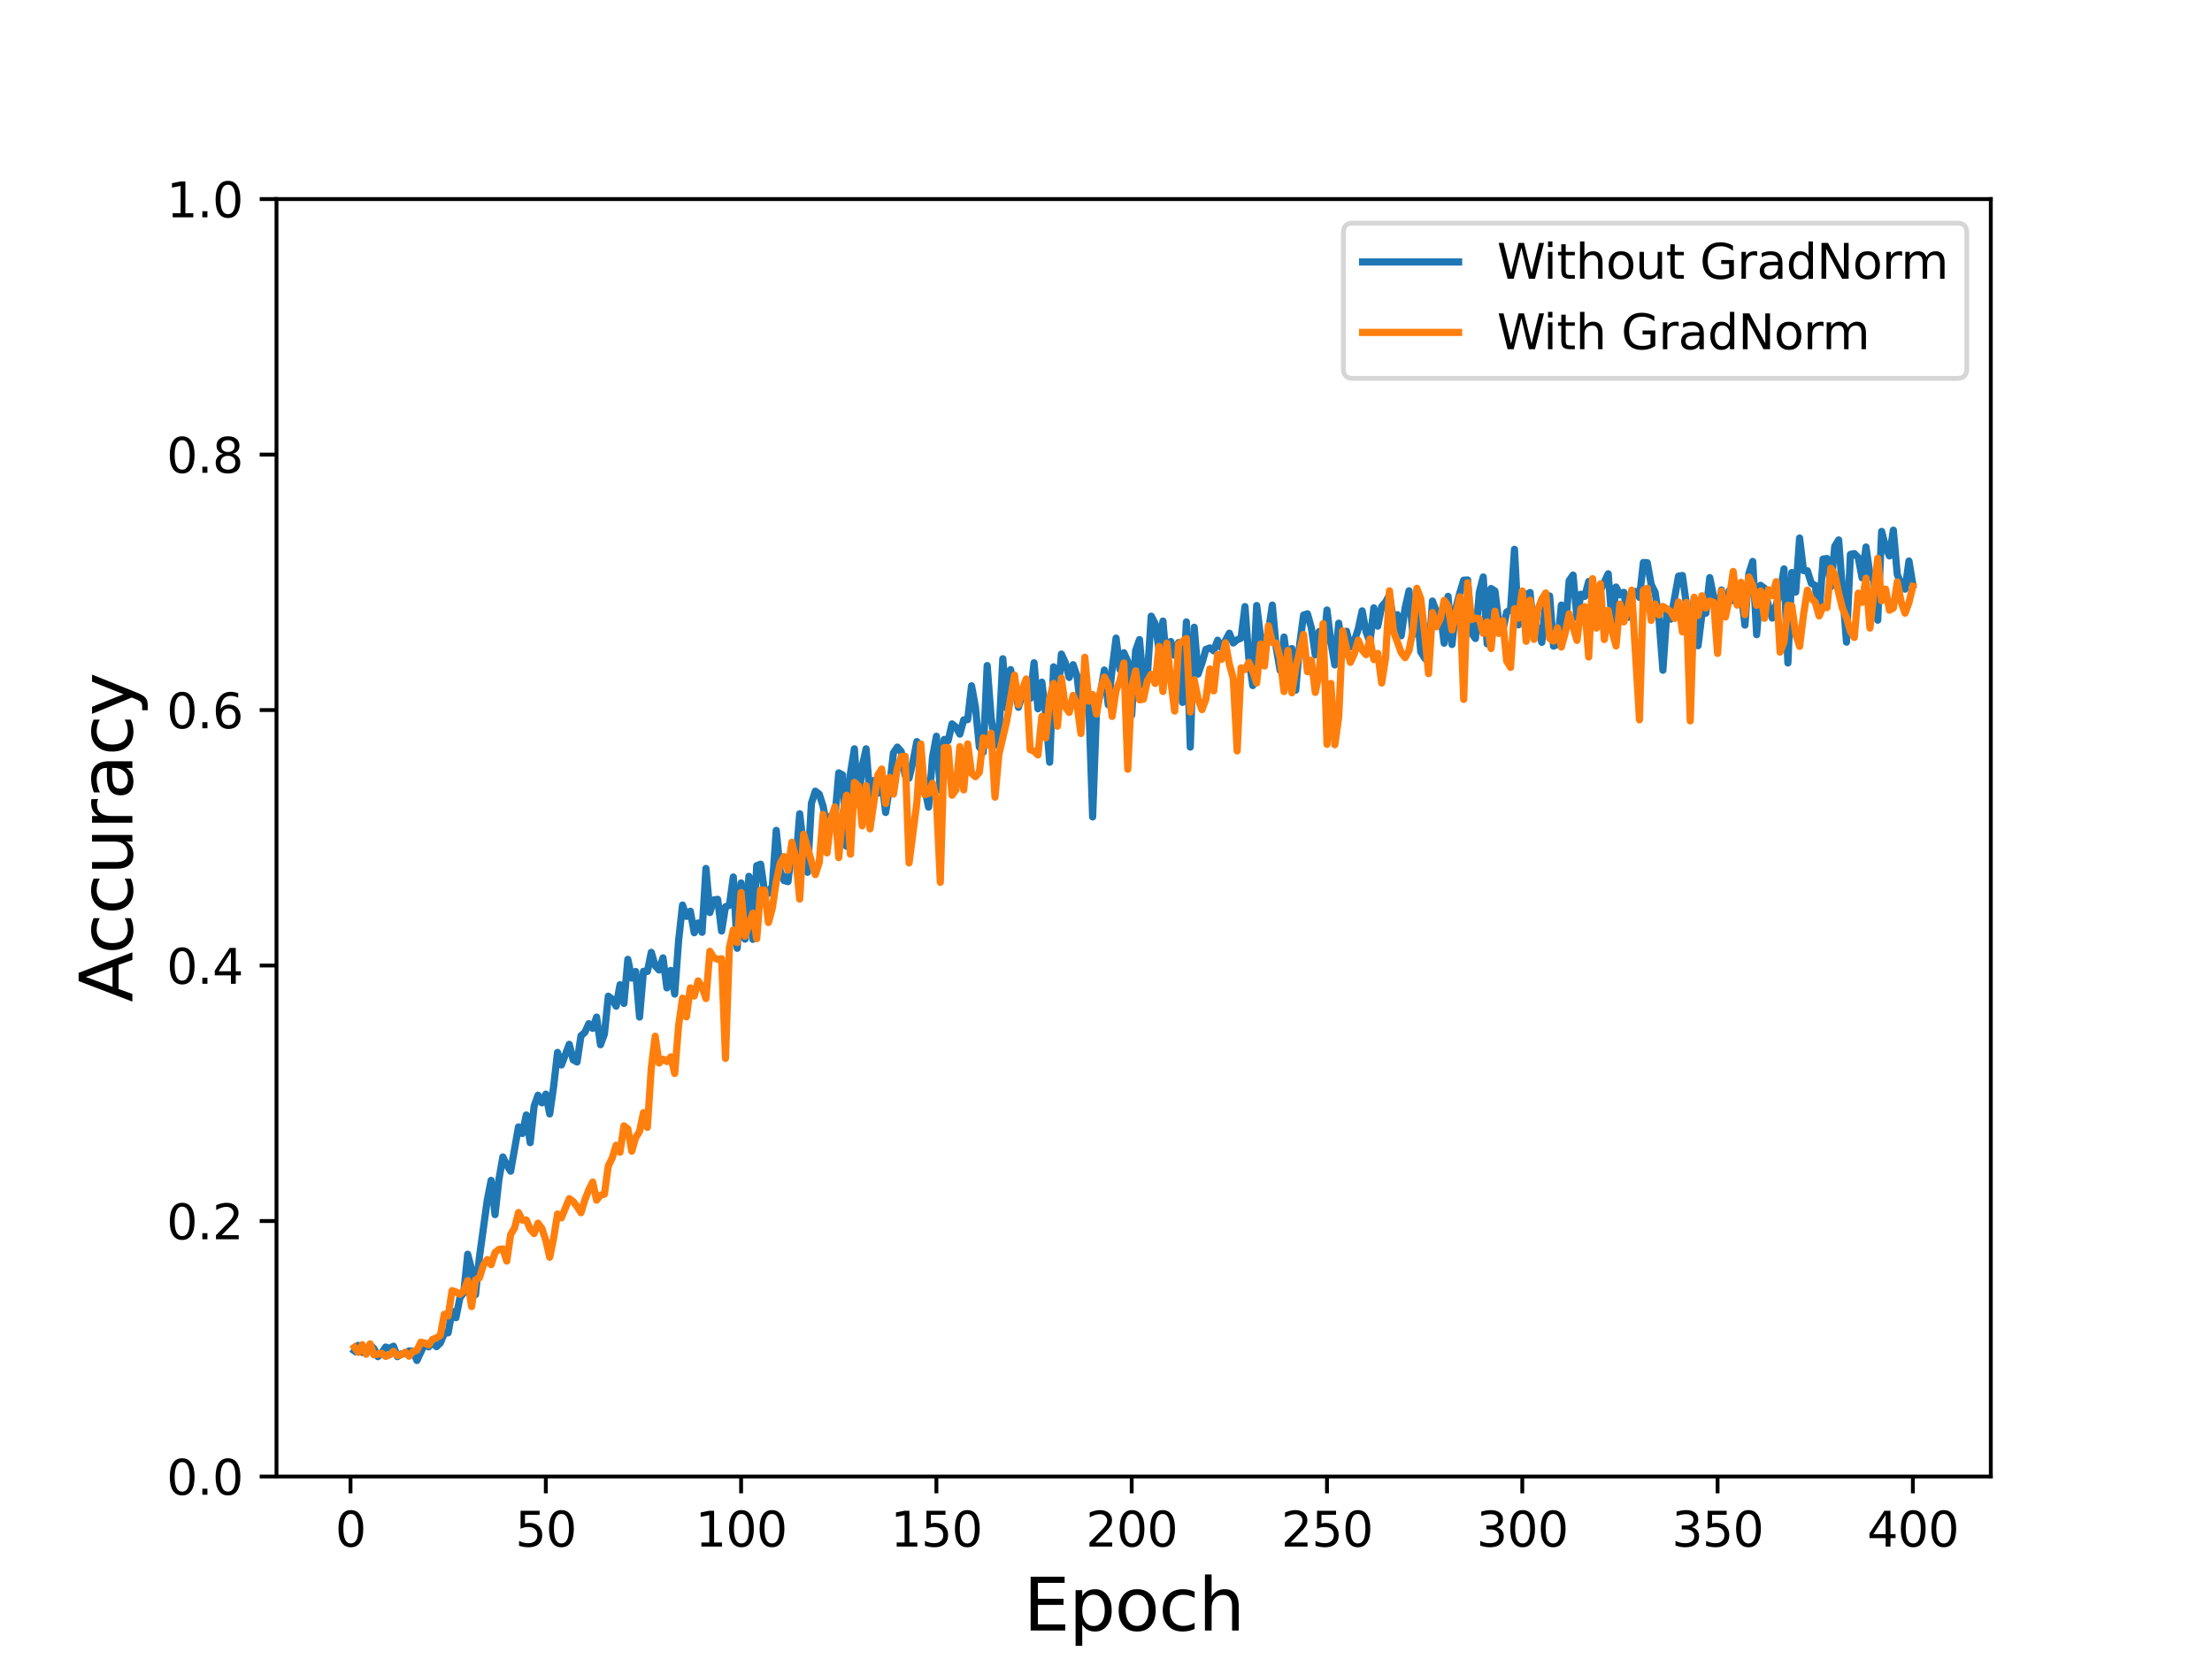 <?xml version="1.0" encoding="utf-8" standalone="no"?>
<!DOCTYPE svg PUBLIC "-//W3C//DTD SVG 1.1//EN"
  "http://www.w3.org/Graphics/SVG/1.1/DTD/svg11.dtd">
<svg height="345.6pt" version="1.1" viewBox="0 0 460.8 345.6" width="460.8pt" xmlns="http://www.w3.org/2000/svg" xmlns:xlink="http://www.w3.org/1999/xlink">
 <defs>
  <style type="text/css">*{stroke-linecap:butt;stroke-linejoin:round;}</style>
 </defs>
 <g id="figure_1">
  <g id="patch_1">
   <path d="M 0 345.6 
L 460.8 345.6 
L 460.8 0 
L 0 0 
z
" style="fill:#ffffff;"/>
  </g>
  <g id="axes_1">
   <g id="patch_2">
    <path d="M 57.6 307.584 
L 414.72 307.584 
L 414.72 41.472 
L 57.6 41.472 
z
" style="fill:#ffffff;"/>
   </g>
   <g id="matplotlib.axis_1">
    <g id="xtick_1">
     <g id="line2d_1">
      <defs>
       <path d="M 0 0 
L 0 3.5 
" id="m91c852e767" style="stroke:#000000;stroke-width:0.8;"/>
      </defs>
      <g>
       <use style="stroke:#000000;stroke-width:0.8;" x="73.019" xlink:href="#m91c852e767" y="307.584"/>
      </g>
     </g>
     <g id="text_1">
      <!-- 0 -->
      <g transform="translate(69.838 322.182)scale(0.1 -0.1)">
       <defs>
        <path d="M 2034 4250 
Q 1547 4250 1301 3770 
Q 1056 3291 1056 2328 
Q 1056 1369 1301 889 
Q 1547 409 2034 409 
Q 2525 409 2770 889 
Q 3016 1369 3016 2328 
Q 3016 3291 2770 3770 
Q 2525 4250 2034 4250 
z
M 2034 4750 
Q 2819 4750 3233 4129 
Q 3647 3509 3647 2328 
Q 3647 1150 3233 529 
Q 2819 -91 2034 -91 
Q 1250 -91 836 529 
Q 422 1150 422 2328 
Q 422 3509 836 4129 
Q 1250 4750 2034 4750 
z
" id="DejaVuSans-30" transform="scale(0.016)"/>
       </defs>
       <use xlink:href="#DejaVuSans-30"/>
      </g>
     </g>
    </g>
    <g id="xtick_2">
     <g id="line2d_2">
      <g>
       <use style="stroke:#000000;stroke-width:0.8;" x="113.703" xlink:href="#m91c852e767" y="307.584"/>
      </g>
     </g>
     <g id="text_2">
      <!-- 50 -->
      <g transform="translate(107.34 322.182)scale(0.1 -0.1)">
       <defs>
        <path d="M 691 4666 
L 3169 4666 
L 3169 4134 
L 1269 4134 
L 1269 2991 
Q 1406 3038 1543 3061 
Q 1681 3084 1819 3084 
Q 2600 3084 3056 2656 
Q 3513 2228 3513 1497 
Q 3513 744 3044 326 
Q 2575 -91 1722 -91 
Q 1428 -91 1123 -41 
Q 819 9 494 109 
L 494 744 
Q 775 591 1075 516 
Q 1375 441 1709 441 
Q 2250 441 2565 725 
Q 2881 1009 2881 1497 
Q 2881 1984 2565 2268 
Q 2250 2553 1709 2553 
Q 1456 2553 1204 2497 
Q 953 2441 691 2322 
L 691 4666 
z
" id="DejaVuSans-35" transform="scale(0.016)"/>
       </defs>
       <use xlink:href="#DejaVuSans-35"/>
       <use x="63.623" xlink:href="#DejaVuSans-30"/>
      </g>
     </g>
    </g>
    <g id="xtick_3">
     <g id="line2d_3">
      <g>
       <use style="stroke:#000000;stroke-width:0.8;" x="154.386" xlink:href="#m91c852e767" y="307.584"/>
      </g>
     </g>
     <g id="text_3">
      <!-- 100 -->
      <g transform="translate(144.842 322.182)scale(0.1 -0.1)">
       <defs>
        <path d="M 794 531 
L 1825 531 
L 1825 4091 
L 703 3866 
L 703 4441 
L 1819 4666 
L 2450 4666 
L 2450 531 
L 3481 531 
L 3481 0 
L 794 0 
L 794 531 
z
" id="DejaVuSans-31" transform="scale(0.016)"/>
       </defs>
       <use xlink:href="#DejaVuSans-31"/>
       <use x="63.623" xlink:href="#DejaVuSans-30"/>
       <use x="127.246" xlink:href="#DejaVuSans-30"/>
      </g>
     </g>
    </g>
    <g id="xtick_4">
     <g id="line2d_4">
      <g>
       <use style="stroke:#000000;stroke-width:0.8;" x="195.07" xlink:href="#m91c852e767" y="307.584"/>
      </g>
     </g>
     <g id="text_4">
      <!-- 150 -->
      <g transform="translate(185.526 322.182)scale(0.1 -0.1)">
       <use xlink:href="#DejaVuSans-31"/>
       <use x="63.623" xlink:href="#DejaVuSans-35"/>
       <use x="127.246" xlink:href="#DejaVuSans-30"/>
      </g>
     </g>
    </g>
    <g id="xtick_5">
     <g id="line2d_5">
      <g>
       <use style="stroke:#000000;stroke-width:0.8;" x="235.753" xlink:href="#m91c852e767" y="307.584"/>
      </g>
     </g>
     <g id="text_5">
      <!-- 200 -->
      <g transform="translate(226.209 322.182)scale(0.1 -0.1)">
       <defs>
        <path d="M 1228 531 
L 3431 531 
L 3431 0 
L 469 0 
L 469 531 
Q 828 903 1448 1529 
Q 2069 2156 2228 2338 
Q 2531 2678 2651 2914 
Q 2772 3150 2772 3378 
Q 2772 3750 2511 3984 
Q 2250 4219 1831 4219 
Q 1534 4219 1204 4116 
Q 875 4013 500 3803 
L 500 4441 
Q 881 4594 1212 4672 
Q 1544 4750 1819 4750 
Q 2544 4750 2975 4387 
Q 3406 4025 3406 3419 
Q 3406 3131 3298 2873 
Q 3191 2616 2906 2266 
Q 2828 2175 2409 1742 
Q 1991 1309 1228 531 
z
" id="DejaVuSans-32" transform="scale(0.016)"/>
       </defs>
       <use xlink:href="#DejaVuSans-32"/>
       <use x="63.623" xlink:href="#DejaVuSans-30"/>
       <use x="127.246" xlink:href="#DejaVuSans-30"/>
      </g>
     </g>
    </g>
    <g id="xtick_6">
     <g id="line2d_6">
      <g>
       <use style="stroke:#000000;stroke-width:0.8;" x="276.437" xlink:href="#m91c852e767" y="307.584"/>
      </g>
     </g>
     <g id="text_6">
      <!-- 250 -->
      <g transform="translate(266.893 322.182)scale(0.1 -0.1)">
       <use xlink:href="#DejaVuSans-32"/>
       <use x="63.623" xlink:href="#DejaVuSans-35"/>
       <use x="127.246" xlink:href="#DejaVuSans-30"/>
      </g>
     </g>
    </g>
    <g id="xtick_7">
     <g id="line2d_7">
      <g>
       <use style="stroke:#000000;stroke-width:0.8;" x="317.12" xlink:href="#m91c852e767" y="307.584"/>
      </g>
     </g>
     <g id="text_7">
      <!-- 300 -->
      <g transform="translate(307.576 322.182)scale(0.1 -0.1)">
       <defs>
        <path d="M 2597 2516 
Q 3050 2419 3304 2112 
Q 3559 1806 3559 1356 
Q 3559 666 3084 287 
Q 2609 -91 1734 -91 
Q 1441 -91 1130 -33 
Q 819 25 488 141 
L 488 750 
Q 750 597 1062 519 
Q 1375 441 1716 441 
Q 2309 441 2620 675 
Q 2931 909 2931 1356 
Q 2931 1769 2642 2001 
Q 2353 2234 1838 2234 
L 1294 2234 
L 1294 2753 
L 1863 2753 
Q 2328 2753 2575 2939 
Q 2822 3125 2822 3475 
Q 2822 3834 2567 4026 
Q 2313 4219 1838 4219 
Q 1578 4219 1281 4162 
Q 984 4106 628 3988 
L 628 4550 
Q 988 4650 1302 4700 
Q 1616 4750 1894 4750 
Q 2613 4750 3031 4423 
Q 3450 4097 3450 3541 
Q 3450 3153 3228 2886 
Q 3006 2619 2597 2516 
z
" id="DejaVuSans-33" transform="scale(0.016)"/>
       </defs>
       <use xlink:href="#DejaVuSans-33"/>
       <use x="63.623" xlink:href="#DejaVuSans-30"/>
       <use x="127.246" xlink:href="#DejaVuSans-30"/>
      </g>
     </g>
    </g>
    <g id="xtick_8">
     <g id="line2d_8">
      <g>
       <use style="stroke:#000000;stroke-width:0.8;" x="357.804" xlink:href="#m91c852e767" y="307.584"/>
      </g>
     </g>
     <g id="text_8">
      <!-- 350 -->
      <g transform="translate(348.26 322.182)scale(0.1 -0.1)">
       <use xlink:href="#DejaVuSans-33"/>
       <use x="63.623" xlink:href="#DejaVuSans-35"/>
       <use x="127.246" xlink:href="#DejaVuSans-30"/>
      </g>
     </g>
    </g>
    <g id="xtick_9">
     <g id="line2d_9">
      <g>
       <use style="stroke:#000000;stroke-width:0.8;" x="398.487" xlink:href="#m91c852e767" y="307.584"/>
      </g>
     </g>
     <g id="text_9">
      <!-- 400 -->
      <g transform="translate(388.944 322.182)scale(0.1 -0.1)">
       <defs>
        <path d="M 2419 4116 
L 825 1625 
L 2419 1625 
L 2419 4116 
z
M 2253 4666 
L 3047 4666 
L 3047 1625 
L 3713 1625 
L 3713 1100 
L 3047 1100 
L 3047 0 
L 2419 0 
L 2419 1100 
L 313 1100 
L 313 1709 
L 2253 4666 
z
" id="DejaVuSans-34" transform="scale(0.016)"/>
       </defs>
       <use xlink:href="#DejaVuSans-34"/>
       <use x="63.623" xlink:href="#DejaVuSans-30"/>
       <use x="127.246" xlink:href="#DejaVuSans-30"/>
      </g>
     </g>
    </g>
    <g id="text_10">
     <!-- Epoch -->
     <g transform="translate(213.194 339.66)scale(0.15 -0.15)">
      <defs>
       <path d="M 628 4666 
L 3578 4666 
L 3578 4134 
L 1259 4134 
L 1259 2753 
L 3481 2753 
L 3481 2222 
L 1259 2222 
L 1259 531 
L 3634 531 
L 3634 0 
L 628 0 
L 628 4666 
z
" id="DejaVuSans-45" transform="scale(0.016)"/>
       <path d="M 1159 525 
L 1159 -1331 
L 581 -1331 
L 581 3500 
L 1159 3500 
L 1159 2969 
Q 1341 3281 1617 3432 
Q 1894 3584 2278 3584 
Q 2916 3584 3314 3078 
Q 3713 2572 3713 1747 
Q 3713 922 3314 415 
Q 2916 -91 2278 -91 
Q 1894 -91 1617 61 
Q 1341 213 1159 525 
z
M 3116 1747 
Q 3116 2381 2855 2742 
Q 2594 3103 2138 3103 
Q 1681 3103 1420 2742 
Q 1159 2381 1159 1747 
Q 1159 1113 1420 752 
Q 1681 391 2138 391 
Q 2594 391 2855 752 
Q 3116 1113 3116 1747 
z
" id="DejaVuSans-70" transform="scale(0.016)"/>
       <path d="M 1959 3097 
Q 1497 3097 1228 2736 
Q 959 2375 959 1747 
Q 959 1119 1226 758 
Q 1494 397 1959 397 
Q 2419 397 2687 759 
Q 2956 1122 2956 1747 
Q 2956 2369 2687 2733 
Q 2419 3097 1959 3097 
z
M 1959 3584 
Q 2709 3584 3137 3096 
Q 3566 2609 3566 1747 
Q 3566 888 3137 398 
Q 2709 -91 1959 -91 
Q 1206 -91 779 398 
Q 353 888 353 1747 
Q 353 2609 779 3096 
Q 1206 3584 1959 3584 
z
" id="DejaVuSans-6f" transform="scale(0.016)"/>
       <path d="M 3122 3366 
L 3122 2828 
Q 2878 2963 2633 3030 
Q 2388 3097 2138 3097 
Q 1578 3097 1268 2742 
Q 959 2388 959 1747 
Q 959 1106 1268 751 
Q 1578 397 2138 397 
Q 2388 397 2633 464 
Q 2878 531 3122 666 
L 3122 134 
Q 2881 22 2623 -34 
Q 2366 -91 2075 -91 
Q 1284 -91 818 406 
Q 353 903 353 1747 
Q 353 2603 823 3093 
Q 1294 3584 2113 3584 
Q 2378 3584 2631 3529 
Q 2884 3475 3122 3366 
z
" id="DejaVuSans-63" transform="scale(0.016)"/>
       <path d="M 3513 2113 
L 3513 0 
L 2938 0 
L 2938 2094 
Q 2938 2591 2744 2837 
Q 2550 3084 2163 3084 
Q 1697 3084 1428 2787 
Q 1159 2491 1159 1978 
L 1159 0 
L 581 0 
L 581 4863 
L 1159 4863 
L 1159 2956 
Q 1366 3272 1645 3428 
Q 1925 3584 2291 3584 
Q 2894 3584 3203 3211 
Q 3513 2838 3513 2113 
z
" id="DejaVuSans-68" transform="scale(0.016)"/>
      </defs>
      <use xlink:href="#DejaVuSans-45"/>
      <use x="63.184" xlink:href="#DejaVuSans-70"/>
      <use x="126.66" xlink:href="#DejaVuSans-6f"/>
      <use x="187.842" xlink:href="#DejaVuSans-63"/>
      <use x="242.822" xlink:href="#DejaVuSans-68"/>
     </g>
    </g>
   </g>
   <g id="matplotlib.axis_2">
    <g id="ytick_1">
     <g id="line2d_10">
      <defs>
       <path d="M 0 0 
L -3.5 0 
" id="m0e0f90545d" style="stroke:#000000;stroke-width:0.8;"/>
      </defs>
      <g>
       <use style="stroke:#000000;stroke-width:0.8;" x="57.6" xlink:href="#m0e0f90545d" y="307.584"/>
      </g>
     </g>
     <g id="text_11">
      <!-- 0.0 -->
      <g transform="translate(34.697 311.383)scale(0.1 -0.1)">
       <defs>
        <path d="M 684 794 
L 1344 794 
L 1344 0 
L 684 0 
L 684 794 
z
" id="DejaVuSans-2e" transform="scale(0.016)"/>
       </defs>
       <use xlink:href="#DejaVuSans-30"/>
       <use x="63.623" xlink:href="#DejaVuSans-2e"/>
       <use x="95.41" xlink:href="#DejaVuSans-30"/>
      </g>
     </g>
    </g>
    <g id="ytick_2">
     <g id="line2d_11">
      <g>
       <use style="stroke:#000000;stroke-width:0.8;" x="57.6" xlink:href="#m0e0f90545d" y="254.362"/>
      </g>
     </g>
     <g id="text_12">
      <!-- 0.2 -->
      <g transform="translate(34.697 258.161)scale(0.1 -0.1)">
       <use xlink:href="#DejaVuSans-30"/>
       <use x="63.623" xlink:href="#DejaVuSans-2e"/>
       <use x="95.41" xlink:href="#DejaVuSans-32"/>
      </g>
     </g>
    </g>
    <g id="ytick_3">
     <g id="line2d_12">
      <g>
       <use style="stroke:#000000;stroke-width:0.8;" x="57.6" xlink:href="#m0e0f90545d" y="201.139"/>
      </g>
     </g>
     <g id="text_13">
      <!-- 0.4 -->
      <g transform="translate(34.697 204.938)scale(0.1 -0.1)">
       <use xlink:href="#DejaVuSans-30"/>
       <use x="63.623" xlink:href="#DejaVuSans-2e"/>
       <use x="95.41" xlink:href="#DejaVuSans-34"/>
      </g>
     </g>
    </g>
    <g id="ytick_4">
     <g id="line2d_13">
      <g>
       <use style="stroke:#000000;stroke-width:0.8;" x="57.6" xlink:href="#m0e0f90545d" y="147.917"/>
      </g>
     </g>
     <g id="text_14">
      <!-- 0.6 -->
      <g transform="translate(34.697 151.716)scale(0.1 -0.1)">
       <defs>
        <path d="M 2113 2584 
Q 1688 2584 1439 2293 
Q 1191 2003 1191 1497 
Q 1191 994 1439 701 
Q 1688 409 2113 409 
Q 2538 409 2786 701 
Q 3034 994 3034 1497 
Q 3034 2003 2786 2293 
Q 2538 2584 2113 2584 
z
M 3366 4563 
L 3366 3988 
Q 3128 4100 2886 4159 
Q 2644 4219 2406 4219 
Q 1781 4219 1451 3797 
Q 1122 3375 1075 2522 
Q 1259 2794 1537 2939 
Q 1816 3084 2150 3084 
Q 2853 3084 3261 2657 
Q 3669 2231 3669 1497 
Q 3669 778 3244 343 
Q 2819 -91 2113 -91 
Q 1303 -91 875 529 
Q 447 1150 447 2328 
Q 447 3434 972 4092 
Q 1497 4750 2381 4750 
Q 2619 4750 2861 4703 
Q 3103 4656 3366 4563 
z
" id="DejaVuSans-36" transform="scale(0.016)"/>
       </defs>
       <use xlink:href="#DejaVuSans-30"/>
       <use x="63.623" xlink:href="#DejaVuSans-2e"/>
       <use x="95.41" xlink:href="#DejaVuSans-36"/>
      </g>
     </g>
    </g>
    <g id="ytick_5">
     <g id="line2d_14">
      <g>
       <use style="stroke:#000000;stroke-width:0.8;" x="57.6" xlink:href="#m0e0f90545d" y="94.694"/>
      </g>
     </g>
     <g id="text_15">
      <!-- 0.8 -->
      <g transform="translate(34.697 98.494)scale(0.1 -0.1)">
       <defs>
        <path d="M 2034 2216 
Q 1584 2216 1326 1975 
Q 1069 1734 1069 1313 
Q 1069 891 1326 650 
Q 1584 409 2034 409 
Q 2484 409 2743 651 
Q 3003 894 3003 1313 
Q 3003 1734 2745 1975 
Q 2488 2216 2034 2216 
z
M 1403 2484 
Q 997 2584 770 2862 
Q 544 3141 544 3541 
Q 544 4100 942 4425 
Q 1341 4750 2034 4750 
Q 2731 4750 3128 4425 
Q 3525 4100 3525 3541 
Q 3525 3141 3298 2862 
Q 3072 2584 2669 2484 
Q 3125 2378 3379 2068 
Q 3634 1759 3634 1313 
Q 3634 634 3220 271 
Q 2806 -91 2034 -91 
Q 1263 -91 848 271 
Q 434 634 434 1313 
Q 434 1759 690 2068 
Q 947 2378 1403 2484 
z
M 1172 3481 
Q 1172 3119 1398 2916 
Q 1625 2713 2034 2713 
Q 2441 2713 2670 2916 
Q 2900 3119 2900 3481 
Q 2900 3844 2670 4047 
Q 2441 4250 2034 4250 
Q 1625 4250 1398 4047 
Q 1172 3844 1172 3481 
z
" id="DejaVuSans-38" transform="scale(0.016)"/>
       </defs>
       <use xlink:href="#DejaVuSans-30"/>
       <use x="63.623" xlink:href="#DejaVuSans-2e"/>
       <use x="95.41" xlink:href="#DejaVuSans-38"/>
      </g>
     </g>
    </g>
    <g id="ytick_6">
     <g id="line2d_15">
      <g>
       <use style="stroke:#000000;stroke-width:0.8;" x="57.6" xlink:href="#m0e0f90545d" y="41.472"/>
      </g>
     </g>
     <g id="text_16">
      <!-- 1.0 -->
      <g transform="translate(34.697 45.271)scale(0.1 -0.1)">
       <use xlink:href="#DejaVuSans-31"/>
       <use x="63.623" xlink:href="#DejaVuSans-2e"/>
       <use x="95.41" xlink:href="#DejaVuSans-30"/>
      </g>
     </g>
    </g>
    <g id="text_17">
     <!-- Accuracy -->
     <g transform="translate(27.577 208.77)rotate(-90)scale(0.15 -0.15)">
      <defs>
       <path d="M 2188 4044 
L 1331 1722 
L 3047 1722 
L 2188 4044 
z
M 1831 4666 
L 2547 4666 
L 4325 0 
L 3669 0 
L 3244 1197 
L 1141 1197 
L 716 0 
L 50 0 
L 1831 4666 
z
" id="DejaVuSans-41" transform="scale(0.016)"/>
       <path d="M 544 1381 
L 544 3500 
L 1119 3500 
L 1119 1403 
Q 1119 906 1312 657 
Q 1506 409 1894 409 
Q 2359 409 2629 706 
Q 2900 1003 2900 1516 
L 2900 3500 
L 3475 3500 
L 3475 0 
L 2900 0 
L 2900 538 
Q 2691 219 2414 64 
Q 2138 -91 1772 -91 
Q 1169 -91 856 284 
Q 544 659 544 1381 
z
M 1991 3584 
L 1991 3584 
z
" id="DejaVuSans-75" transform="scale(0.016)"/>
       <path d="M 2631 2963 
Q 2534 3019 2420 3045 
Q 2306 3072 2169 3072 
Q 1681 3072 1420 2755 
Q 1159 2438 1159 1844 
L 1159 0 
L 581 0 
L 581 3500 
L 1159 3500 
L 1159 2956 
Q 1341 3275 1631 3429 
Q 1922 3584 2338 3584 
Q 2397 3584 2469 3576 
Q 2541 3569 2628 3553 
L 2631 2963 
z
" id="DejaVuSans-72" transform="scale(0.016)"/>
       <path d="M 2194 1759 
Q 1497 1759 1228 1600 
Q 959 1441 959 1056 
Q 959 750 1161 570 
Q 1363 391 1709 391 
Q 2188 391 2477 730 
Q 2766 1069 2766 1631 
L 2766 1759 
L 2194 1759 
z
M 3341 1997 
L 3341 0 
L 2766 0 
L 2766 531 
Q 2569 213 2275 61 
Q 1981 -91 1556 -91 
Q 1019 -91 701 211 
Q 384 513 384 1019 
Q 384 1609 779 1909 
Q 1175 2209 1959 2209 
L 2766 2209 
L 2766 2266 
Q 2766 2663 2505 2880 
Q 2244 3097 1772 3097 
Q 1472 3097 1187 3025 
Q 903 2953 641 2809 
L 641 3341 
Q 956 3463 1253 3523 
Q 1550 3584 1831 3584 
Q 2591 3584 2966 3190 
Q 3341 2797 3341 1997 
z
" id="DejaVuSans-61" transform="scale(0.016)"/>
       <path d="M 2059 -325 
Q 1816 -950 1584 -1140 
Q 1353 -1331 966 -1331 
L 506 -1331 
L 506 -850 
L 844 -850 
Q 1081 -850 1212 -737 
Q 1344 -625 1503 -206 
L 1606 56 
L 191 3500 
L 800 3500 
L 1894 763 
L 2988 3500 
L 3597 3500 
L 2059 -325 
z
" id="DejaVuSans-79" transform="scale(0.016)"/>
      </defs>
      <use xlink:href="#DejaVuSans-41"/>
      <use x="66.658" xlink:href="#DejaVuSans-63"/>
      <use x="121.639" xlink:href="#DejaVuSans-63"/>
      <use x="176.619" xlink:href="#DejaVuSans-75"/>
      <use x="239.998" xlink:href="#DejaVuSans-72"/>
      <use x="281.111" xlink:href="#DejaVuSans-61"/>
      <use x="342.391" xlink:href="#DejaVuSans-63"/>
      <use x="397.371" xlink:href="#DejaVuSans-79"/>
     </g>
    </g>
   </g>
   <g id="line2d_16">
    <path clip-path="url(#p6db9478fd1)" d="M 73.833 281.416 
L 74.646 280.263 
L 75.46 281.727 
L 76.274 281.815 
L 77.087 280.174 
L 77.901 280.928 
L 78.715 282.614 
L 79.528 281.815 
L 80.342 280.618 
L 81.156 280.884 
L 81.969 280.441 
L 82.783 282.614 
L 83.597 282.037 
L 84.41 281.993 
L 85.224 281.416 
L 86.038 281.461 
L 86.851 283.412 
L 88.479 279.953 
L 89.292 280.574 
L 90.106 279.687 
L 90.92 280.529 
L 91.733 279.775 
L 92.547 277.779 
L 93.361 277.646 
L 94.174 273.167 
L 94.988 274.497 
L 95.802 270.373 
L 96.616 269.264 
L 97.429 261.281 
L 98.243 264.43 
L 99.057 269.707 
L 99.87 261.901 
L 101.498 250.059 
L 102.311 245.89 
L 103.125 253.031 
L 103.939 245.669 
L 104.752 241.012 
L 105.566 242.697 
L 106.38 243.983 
L 108.007 234.758 
L 108.821 236.133 
L 109.634 232.274 
L 110.448 238.04 
L 111.262 230.456 
L 112.075 228.15 
L 112.889 229.746 
L 113.703 227.928 
L 114.516 232.053 
L 115.33 226.331 
L 116.144 219.235 
L 116.957 221.852 
L 118.585 217.549 
L 119.398 220.787 
L 120.212 221.231 
L 121.026 215.775 
L 121.839 215.066 
L 122.653 213.247 
L 123.467 214.223 
L 124.28 211.872 
L 125.094 217.638 
L 125.908 215.421 
L 126.721 207.526 
L 127.535 208.147 
L 128.349 209.61 
L 129.162 205.131 
L 129.976 209.034 
L 130.79 199.853 
L 131.603 203.756 
L 132.417 202.381 
L 133.231 211.872 
L 134.044 202.337 
L 134.858 202.381 
L 135.672 198.389 
L 136.485 201.184 
L 137.299 202.071 
L 138.113 199.543 
L 138.926 205.796 
L 139.74 202.159 
L 140.554 207.082 
L 141.367 195.95 
L 142.181 188.543 
L 142.995 190.894 
L 143.808 189.829 
L 144.622 194.309 
L 145.436 192.269 
L 146.249 194.22 
L 147.063 180.915 
L 147.877 190.096 
L 148.69 187.479 
L 149.504 187.346 
L 150.318 193.954 
L 151.131 188.898 
L 151.945 188.588 
L 152.759 182.689 
L 153.572 197.547 
L 154.386 183.931 
L 155.2 195.64 
L 156.013 182.556 
L 156.827 195.684 
L 157.641 180.338 
L 158.454 180.028 
L 159.268 185.749 
L 160.082 186.104 
L 160.895 184.507 
L 161.709 172.976 
L 162.523 181.447 
L 163.336 183.443 
L 164.15 183.665 
L 164.964 176.923 
L 165.777 179.673 
L 166.591 169.516 
L 167.405 176.613 
L 168.219 181.713 
L 169.032 167.343 
L 169.846 164.815 
L 170.66 165.436 
L 171.473 167.964 
L 172.287 172.443 
L 173.101 169.96 
L 173.914 170.492 
L 174.728 161.001 
L 175.542 161.444 
L 176.355 176.302 
L 177.169 161.045 
L 177.983 155.989 
L 178.796 167.609 
L 179.61 159.626 
L 180.424 155.989 
L 181.237 165.924 
L 182.051 162.597 
L 182.865 165.258 
L 183.678 162.287 
L 184.492 169.25 
L 185.306 163.928 
L 186.119 156.832 
L 186.933 155.634 
L 187.747 156.565 
L 188.56 161.533 
L 189.374 162.109 
L 190.188 158.65 
L 191.001 154.481 
L 191.815 158.206 
L 192.629 164.283 
L 193.442 168.141 
L 194.256 157.763 
L 195.07 153.372 
L 195.883 164.593 
L 196.697 154.037 
L 197.511 154.303 
L 198.324 150.8 
L 199.138 151.465 
L 199.952 152.929 
L 200.765 149.957 
L 201.579 149.913 
L 202.393 142.861 
L 203.206 147.34 
L 204.02 155.634 
L 204.834 156.698 
L 205.647 138.647 
L 206.461 149.336 
L 207.275 155.279 
L 208.088 153.239 
L 208.902 137.228 
L 209.716 147.518 
L 210.529 139.49 
L 212.157 147.34 
L 212.97 144.635 
L 213.784 143.748 
L 214.598 145.522 
L 215.411 138.071 
L 216.225 147.651 
L 217.039 142.107 
L 217.852 148.937 
L 218.666 158.783 
L 219.48 138.913 
L 220.293 146.32 
L 221.107 136.252 
L 221.921 138.026 
L 222.734 141.131 
L 223.548 138.47 
L 224.362 140.865 
L 225.175 147.828 
L 225.989 146.054 
L 226.803 146.143 
L 227.616 170.182 
L 228.43 147.828 
L 229.244 144.369 
L 230.057 139.579 
L 230.871 146.808 
L 231.685 139.313 
L 232.498 132.926 
L 233.312 139.49 
L 234.126 135.986 
L 234.939 137.805 
L 235.753 148.981 
L 236.567 135.543 
L 237.381 133.236 
L 238.194 142.728 
L 239.008 140.909 
L 239.822 128.358 
L 240.635 129.91 
L 241.449 135.321 
L 242.263 129.378 
L 243.076 139.046 
L 243.89 133.635 
L 244.704 136.518 
L 245.517 133.857 
L 246.331 146.32 
L 247.145 129.555 
L 247.958 155.634 
L 248.772 130.664 
L 249.586 140.421 
L 250.399 138.115 
L 251.213 135.276 
L 252.027 134.966 
L 252.84 135.587 
L 253.654 133.369 
L 254.468 134.966 
L 256.095 131.906 
L 256.909 133.946 
L 257.722 133.281 
L 258.536 132.926 
L 259.35 126.362 
L 260.163 137.228 
L 260.977 142.816 
L 261.791 126.14 
L 262.604 132.66 
L 263.418 134.966 
L 264.232 131.684 
L 265.045 126.051 
L 265.859 134.922 
L 266.673 139.667 
L 267.486 132.704 
L 268.3 138.603 
L 269.114 135.099 
L 269.927 143.792 
L 270.741 134.256 
L 271.555 128.136 
L 272.368 127.87 
L 273.182 130.797 
L 273.996 136.43 
L 274.809 131.551 
L 275.623 135.764 
L 276.437 127.071 
L 277.25 133.724 
L 278.064 138.514 
L 278.878 129.821 
L 279.691 136.518 
L 280.505 131.507 
L 281.319 134.744 
L 282.132 133.547 
L 282.946 131.019 
L 283.76 127.249 
L 284.573 131.595 
L 285.387 133.769 
L 286.201 126.628 
L 287.014 130.442 
L 287.828 126.362 
L 288.642 125.43 
L 289.455 123.967 
L 290.269 129.245 
L 291.083 128.047 
L 291.896 132.438 
L 292.71 126.672 
L 293.524 123.08 
L 294.337 132.216 
L 295.151 126.495 
L 295.965 135.764 
L 296.778 137.095 
L 297.592 137.849 
L 298.406 125.209 
L 299.219 127.426 
L 300.033 127.515 
L 300.847 133.99 
L 301.66 124.233 
L 302.474 134.256 
L 303.288 126.672 
L 304.101 123.523 
L 304.915 120.862 
L 305.729 120.818 
L 306.543 131.906 
L 307.356 133.015 
L 308.17 123.39 
L 308.984 120.197 
L 309.797 134.123 
L 310.611 122.592 
L 311.425 123.124 
L 312.238 129.732 
L 313.052 131.418 
L 313.866 127.515 
L 314.679 126.983 
L 315.493 114.431 
L 316.307 130.176 
L 317.12 127.825 
L 317.934 123.834 
L 318.748 123.434 
L 319.561 132.527 
L 320.375 130.753 
L 321.189 133.813 
L 322.002 125.475 
L 322.816 124.144 
L 323.63 134.611 
L 324.443 134.256 
L 325.257 126.051 
L 326.071 131.374 
L 326.884 120.951 
L 327.698 119.798 
L 328.512 128.668 
L 329.325 123.789 
L 330.139 124.233 
L 330.953 121.128 
L 331.766 123.523 
L 332.58 122.37 
L 333.394 122.991 
L 335.021 119.532 
L 335.835 129.954 
L 336.648 122.281 
L 337.462 123.922 
L 338.276 123.39 
L 339.089 128.624 
L 339.903 123.301 
L 340.717 123.213 
L 341.53 124.455 
L 342.344 117.181 
L 343.158 117.225 
L 343.971 121.749 
L 344.785 123.39 
L 345.599 128.934 
L 346.412 139.623 
L 347.226 127.692 
L 348.04 128.978 
L 349.667 120.019 
L 350.481 119.886 
L 351.294 125.83 
L 352.108 133.015 
L 352.922 124.765 
L 353.735 134.522 
L 354.549 127.914 
L 355.363 127.737 
L 356.176 120.33 
L 356.99 124.366 
L 357.804 129.023 
L 358.617 122.902 
L 359.431 127.071 
L 360.245 123.035 
L 361.058 125.12 
L 361.872 125.342 
L 362.686 123.08 
L 363.499 130.22 
L 364.313 119.487 
L 365.127 116.959 
L 365.94 132.216 
L 366.754 121.927 
L 367.568 122.547 
L 368.381 126.14 
L 369.195 128.757 
L 370.009 125.963 
L 370.822 123.568 
L 371.636 118.511 
L 372.45 138.115 
L 373.263 119.265 
L 374.077 123.346 
L 374.891 112.08 
L 375.704 118.866 
L 376.518 118.911 
L 377.332 121.527 
L 378.146 121.971 
L 378.959 128.136 
L 379.773 116.471 
L 380.587 116.338 
L 381.4 122.237 
L 382.214 113.81 
L 383.028 112.48 
L 384.655 133.769 
L 385.469 115.495 
L 386.282 115.318 
L 387.096 116.116 
L 387.91 120.374 
L 388.723 113.943 
L 389.537 119.62 
L 390.351 120.862 
L 391.164 129.2 
L 391.978 110.705 
L 392.792 113.899 
L 393.605 115.806 
L 394.419 110.439 
L 395.233 119.665 
L 396.046 121.66 
L 396.86 122.725 
L 397.674 116.87 
L 398.487 121.838 
L 398.487 121.838 
" style="fill:none;stroke:#1f77b4;stroke-linecap:square;stroke-width:1.5;"/>
   </g>
   <g id="line2d_17">
    <path clip-path="url(#p6db9478fd1)" d="M 73.833 280.662 
L 74.646 281.727 
L 75.46 280.13 
L 76.274 282.126 
L 77.087 279.953 
L 77.901 282.259 
L 79.528 281.904 
L 80.342 282.569 
L 81.156 282.259 
L 81.969 281.505 
L 82.783 282.392 
L 83.597 282.215 
L 84.41 281.682 
L 85.224 282.525 
L 86.038 281.549 
L 86.851 281.283 
L 87.665 279.598 
L 88.479 279.775 
L 89.292 280.174 
L 90.106 279.021 
L 90.92 278.711 
L 91.733 278.179 
L 92.547 273.788 
L 93.361 274.143 
L 94.174 268.865 
L 94.988 269.131 
L 95.802 269.619 
L 96.616 268.909 
L 97.429 266.78 
L 98.243 272.191 
L 99.057 266.603 
L 99.87 266.204 
L 100.684 263.587 
L 101.498 262.389 
L 102.311 263.454 
L 103.125 260.926 
L 103.939 260.26 
L 104.752 260.172 
L 105.566 262.7 
L 106.38 257.156 
L 107.193 255.825 
L 108.007 252.588 
L 108.821 254.184 
L 109.634 254.14 
L 110.448 256.047 
L 111.262 256.978 
L 112.075 254.805 
L 112.889 255.914 
L 113.703 258.398 
L 114.516 261.901 
L 115.33 257.954 
L 116.144 252.898 
L 116.957 253.696 
L 118.585 249.705 
L 119.398 250.281 
L 120.212 251.346 
L 121.026 252.632 
L 121.839 249.971 
L 122.653 247.886 
L 123.467 246.245 
L 124.28 250.015 
L 125.094 248.995 
L 125.908 248.773 
L 126.721 242.874 
L 127.535 241.233 
L 128.349 238.572 
L 129.162 240.036 
L 129.976 234.536 
L 130.79 235.157 
L 131.603 239.814 
L 132.417 237.02 
L 133.231 235.689 
L 134.044 231.786 
L 134.858 234.847 
L 135.672 222.517 
L 136.485 215.864 
L 137.299 221.452 
L 138.113 220.654 
L 138.926 221.142 
L 139.74 220.166 
L 140.554 223.626 
L 141.367 213.646 
L 142.181 207.925 
L 142.995 211.828 
L 143.808 205.796 
L 144.622 207.482 
L 145.436 204.333 
L 146.249 205.619 
L 147.063 208.014 
L 147.877 198.168 
L 148.69 199.498 
L 149.504 199.853 
L 150.318 199.72 
L 151.131 220.477 
L 151.945 197.414 
L 152.759 193.732 
L 153.572 196.349 
L 154.386 185.926 
L 155.2 195.019 
L 156.827 190.229 
L 157.641 195.551 
L 158.454 185.394 
L 159.268 185.439 
L 160.082 192.18 
L 160.895 189.164 
L 161.709 183.62 
L 162.523 179.895 
L 163.336 178.431 
L 164.15 181.27 
L 164.964 175.459 
L 165.777 178.83 
L 166.591 187.301 
L 167.405 173.774 
L 169.846 182.201 
L 170.66 179.673 
L 171.473 169.649 
L 172.287 177.677 
L 173.101 170.669 
L 173.914 168.097 
L 174.728 178.653 
L 175.542 169.516 
L 176.355 165.658 
L 177.169 177.943 
L 177.983 162.996 
L 178.796 163.706 
L 179.61 172.044 
L 180.424 163.662 
L 181.237 172.665 
L 182.865 161.444 
L 183.678 160.202 
L 184.492 167.387 
L 185.306 161.932 
L 186.119 165.436 
L 186.933 160.025 
L 187.747 157.63 
L 188.56 157.541 
L 189.374 179.762 
L 191.001 167.21 
L 191.815 154.969 
L 192.629 165.525 
L 193.442 165.303 
L 194.256 163.174 
L 195.07 166.545 
L 195.883 183.798 
L 196.697 155.723 
L 197.511 155.723 
L 198.324 165.658 
L 199.138 164.549 
L 199.952 155.545 
L 200.765 164.549 
L 201.579 154.969 
L 202.393 161.089 
L 203.206 161.799 
L 204.02 160.868 
L 204.834 153.683 
L 205.647 155.191 
L 206.461 152.751 
L 207.275 166.057 
L 208.088 157.186 
L 209.716 150.223 
L 211.343 140.643 
L 212.157 146.808 
L 212.97 143.526 
L 213.784 141.441 
L 214.598 156.166 
L 215.411 156.477 
L 216.225 157.275 
L 217.039 149.247 
L 217.852 153.727 
L 218.666 145.477 
L 219.48 142.373 
L 220.293 151.288 
L 221.107 141.264 
L 221.921 147.252 
L 222.734 148.405 
L 223.548 144.857 
L 224.362 146.852 
L 225.175 152.796 
L 225.989 136.918 
L 226.803 146.054 
L 227.616 144.679 
L 228.43 148.759 
L 229.244 143.881 
L 230.057 141.042 
L 230.871 142.55 
L 231.685 149.247 
L 232.498 143.836 
L 233.312 141.796 
L 234.126 138.115 
L 234.939 160.247 
L 235.753 143.082 
L 236.567 139.756 
L 237.381 145.788 
L 238.194 145.655 
L 239.008 141.841 
L 239.822 140.466 
L 240.635 142.373 
L 241.449 134.656 
L 242.263 144.058 
L 243.076 133.99 
L 243.89 141.752 
L 244.704 148.139 
L 245.517 134.168 
L 247.145 133.015 
L 247.958 148.316 
L 248.772 141.619 
L 249.586 145.61 
L 250.399 147.828 
L 251.213 145.655 
L 252.027 139.357 
L 252.84 143.925 
L 253.654 136.341 
L 254.468 137.361 
L 255.281 133.902 
L 256.095 138.337 
L 256.909 141.308 
L 257.722 156.432 
L 258.536 139.135 
L 259.35 139.49 
L 260.163 137.982 
L 260.977 139.8 
L 261.791 142.284 
L 262.604 134.168 
L 263.418 138.736 
L 264.232 130.353 
L 265.045 133.813 
L 265.859 133.99 
L 266.673 137.095 
L 267.486 144.058 
L 268.3 135.498 
L 269.114 144.324 
L 269.927 139.135 
L 271.555 132.172 
L 272.368 139.933 
L 273.182 137.538 
L 273.996 144.236 
L 274.809 140.288 
L 275.623 129.91 
L 276.437 155.057 
L 277.25 142.373 
L 278.064 155.146 
L 278.878 149.425 
L 279.691 131.418 
L 280.505 135.188 
L 281.319 137.982 
L 282.132 136.164 
L 282.946 133.369 
L 283.76 135.41 
L 284.573 136.385 
L 285.387 133.103 
L 286.201 137.405 
L 287.014 136.119 
L 287.828 142.284 
L 288.642 137.095 
L 289.455 123.08 
L 290.269 131.462 
L 291.896 135.942 
L 292.71 137.006 
L 293.524 135.498 
L 294.337 131.374 
L 295.151 122.547 
L 295.965 124.676 
L 296.778 131.861 
L 297.592 140.333 
L 298.406 127.604 
L 299.219 130.575 
L 300.033 128.934 
L 300.847 125.076 
L 301.66 126.273 
L 302.474 131.24 
L 304.101 124.322 
L 304.915 145.699 
L 305.729 121.394 
L 306.543 129.067 
L 307.356 128.757 
L 308.17 128.934 
L 308.984 131.95 
L 309.797 129.555 
L 310.611 135.099 
L 311.425 127.337 
L 312.238 131.95 
L 313.052 129.289 
L 313.866 137.716 
L 314.679 139.046 
L 315.493 126.805 
L 316.307 128.757 
L 317.12 123.124 
L 317.934 133.591 
L 318.748 125.031 
L 319.561 133.192 
L 320.375 126.938 
L 321.189 124.809 
L 322.002 123.523 
L 322.816 133.015 
L 323.63 133.547 
L 324.443 130.797 
L 325.257 134.789 
L 326.071 131.817 
L 326.884 127.87 
L 328.512 133.414 
L 329.325 126.805 
L 330.139 126.362 
L 330.953 136.873 
L 331.766 120.552 
L 332.58 130.841 
L 333.394 121.616 
L 334.207 133.236 
L 335.021 127.16 
L 335.835 131.551 
L 336.648 134.567 
L 337.462 125.83 
L 338.276 129.555 
L 339.089 126.85 
L 339.903 122.947 
L 341.53 149.957 
L 342.344 122.947 
L 343.158 122.547 
L 343.971 129.245 
L 344.785 125.83 
L 345.599 128.091 
L 346.412 126.317 
L 347.226 126.805 
L 348.04 127.426 
L 348.853 128.845 
L 349.667 125.386 
L 350.481 131.64 
L 351.294 125.475 
L 352.108 150.179 
L 352.922 124.41 
L 353.735 128.225 
L 354.549 124.1 
L 355.363 126.672 
L 356.176 125.209 
L 356.99 125.475 
L 357.804 136.119 
L 358.617 123.124 
L 359.431 128.535 
L 360.245 124.765 
L 361.058 119.044 
L 361.872 126.051 
L 362.686 121.306 
L 363.499 128.047 
L 364.313 120.197 
L 365.127 121.882 
L 365.94 126.096 
L 366.754 123.124 
L 367.568 128.801 
L 368.381 122.858 
L 369.195 124.055 
L 370.009 121.173 
L 370.822 135.853 
L 371.636 133.769 
L 372.45 126.096 
L 373.263 126.229 
L 374.077 132.127 
L 374.891 134.656 
L 375.704 128.047 
L 376.518 122.947 
L 377.332 124.632 
L 378.146 125.475 
L 378.959 128.313 
L 379.773 126.406 
L 380.587 126.583 
L 381.4 118.378 
L 382.214 119.665 
L 383.028 123.523 
L 383.841 126.805 
L 384.655 128.668 
L 385.469 131.507 
L 386.282 132.793 
L 387.096 123.568 
L 387.91 125.475 
L 388.723 120.463 
L 389.537 130.841 
L 391.164 116.294 
L 391.978 125.164 
L 392.792 122.725 
L 393.605 127.116 
L 394.419 126.672 
L 395.233 121.217 
L 396.046 125.386 
L 396.86 127.737 
L 397.674 125.519 
L 398.487 122.148 
L 398.487 122.148 
" style="fill:none;stroke:#ff7f0e;stroke-linecap:square;stroke-width:1.5;"/>
   </g>
   <g id="patch_3">
    <path d="M 57.6 307.584 
L 57.6 41.472 
" style="fill:none;stroke:#000000;stroke-linecap:square;stroke-linejoin:miter;stroke-width:0.8;"/>
   </g>
   <g id="patch_4">
    <path d="M 414.72 307.584 
L 414.72 41.472 
" style="fill:none;stroke:#000000;stroke-linecap:square;stroke-linejoin:miter;stroke-width:0.8;"/>
   </g>
   <g id="patch_5">
    <path d="M 57.6 307.584 
L 414.72 307.584 
" style="fill:none;stroke:#000000;stroke-linecap:square;stroke-linejoin:miter;stroke-width:0.8;"/>
   </g>
   <g id="patch_6">
    <path d="M 57.6 41.472 
L 414.72 41.472 
" style="fill:none;stroke:#000000;stroke-linecap:square;stroke-linejoin:miter;stroke-width:0.8;"/>
   </g>
   <g id="legend_1">
    <g id="patch_7">
     <path d="M 281.854 78.828 
L 407.72 78.828 
Q 409.72 78.828 409.72 76.828 
L 409.72 48.472 
Q 409.72 46.472 407.72 46.472 
L 281.854 46.472 
Q 279.854 46.472 279.854 48.472 
L 279.854 76.828 
Q 279.854 78.828 281.854 78.828 
z
" style="fill:#ffffff;opacity:0.8;stroke:#cccccc;stroke-linejoin:miter;"/>
    </g>
    <g id="line2d_18">
     <path d="M 283.854 54.57 
L 303.854 54.57 
" style="fill:none;stroke:#1f77b4;stroke-linecap:square;stroke-width:1.5;"/>
    </g>
    <g id="line2d_19"/>
    <g id="text_18">
     <!-- Without GradNorm -->
     <g transform="translate(311.854 58.07)scale(0.1 -0.1)">
      <defs>
       <path d="M 213 4666 
L 850 4666 
L 1831 722 
L 2809 4666 
L 3519 4666 
L 4500 722 
L 5478 4666 
L 6119 4666 
L 4947 0 
L 4153 0 
L 3169 4050 
L 2175 0 
L 1381 0 
L 213 4666 
z
" id="DejaVuSans-57" transform="scale(0.016)"/>
       <path d="M 603 3500 
L 1178 3500 
L 1178 0 
L 603 0 
L 603 3500 
z
M 603 4863 
L 1178 4863 
L 1178 4134 
L 603 4134 
L 603 4863 
z
" id="DejaVuSans-69" transform="scale(0.016)"/>
       <path d="M 1172 4494 
L 1172 3500 
L 2356 3500 
L 2356 3053 
L 1172 3053 
L 1172 1153 
Q 1172 725 1289 603 
Q 1406 481 1766 481 
L 2356 481 
L 2356 0 
L 1766 0 
Q 1100 0 847 248 
Q 594 497 594 1153 
L 594 3053 
L 172 3053 
L 172 3500 
L 594 3500 
L 594 4494 
L 1172 4494 
z
" id="DejaVuSans-74" transform="scale(0.016)"/>
       <path id="DejaVuSans-20" transform="scale(0.016)"/>
       <path d="M 3809 666 
L 3809 1919 
L 2778 1919 
L 2778 2438 
L 4434 2438 
L 4434 434 
Q 4069 175 3628 42 
Q 3188 -91 2688 -91 
Q 1594 -91 976 548 
Q 359 1188 359 2328 
Q 359 3472 976 4111 
Q 1594 4750 2688 4750 
Q 3144 4750 3555 4637 
Q 3966 4525 4313 4306 
L 4313 3634 
Q 3963 3931 3569 4081 
Q 3175 4231 2741 4231 
Q 1884 4231 1454 3753 
Q 1025 3275 1025 2328 
Q 1025 1384 1454 906 
Q 1884 428 2741 428 
Q 3075 428 3337 486 
Q 3600 544 3809 666 
z
" id="DejaVuSans-47" transform="scale(0.016)"/>
       <path d="M 2906 2969 
L 2906 4863 
L 3481 4863 
L 3481 0 
L 2906 0 
L 2906 525 
Q 2725 213 2448 61 
Q 2172 -91 1784 -91 
Q 1150 -91 751 415 
Q 353 922 353 1747 
Q 353 2572 751 3078 
Q 1150 3584 1784 3584 
Q 2172 3584 2448 3432 
Q 2725 3281 2906 2969 
z
M 947 1747 
Q 947 1113 1208 752 
Q 1469 391 1925 391 
Q 2381 391 2643 752 
Q 2906 1113 2906 1747 
Q 2906 2381 2643 2742 
Q 2381 3103 1925 3103 
Q 1469 3103 1208 2742 
Q 947 2381 947 1747 
z
" id="DejaVuSans-64" transform="scale(0.016)"/>
       <path d="M 628 4666 
L 1478 4666 
L 3547 763 
L 3547 4666 
L 4159 4666 
L 4159 0 
L 3309 0 
L 1241 3903 
L 1241 0 
L 628 0 
L 628 4666 
z
" id="DejaVuSans-4e" transform="scale(0.016)"/>
       <path d="M 3328 2828 
Q 3544 3216 3844 3400 
Q 4144 3584 4550 3584 
Q 5097 3584 5394 3201 
Q 5691 2819 5691 2113 
L 5691 0 
L 5113 0 
L 5113 2094 
Q 5113 2597 4934 2840 
Q 4756 3084 4391 3084 
Q 3944 3084 3684 2787 
Q 3425 2491 3425 1978 
L 3425 0 
L 2847 0 
L 2847 2094 
Q 2847 2600 2669 2842 
Q 2491 3084 2119 3084 
Q 1678 3084 1418 2786 
Q 1159 2488 1159 1978 
L 1159 0 
L 581 0 
L 581 3500 
L 1159 3500 
L 1159 2956 
Q 1356 3278 1631 3431 
Q 1906 3584 2284 3584 
Q 2666 3584 2933 3390 
Q 3200 3197 3328 2828 
z
" id="DejaVuSans-6d" transform="scale(0.016)"/>
      </defs>
      <use xlink:href="#DejaVuSans-57"/>
      <use x="96.627" xlink:href="#DejaVuSans-69"/>
      <use x="124.41" xlink:href="#DejaVuSans-74"/>
      <use x="163.619" xlink:href="#DejaVuSans-68"/>
      <use x="226.998" xlink:href="#DejaVuSans-6f"/>
      <use x="288.18" xlink:href="#DejaVuSans-75"/>
      <use x="351.559" xlink:href="#DejaVuSans-74"/>
      <use x="390.768" xlink:href="#DejaVuSans-20"/>
      <use x="422.555" xlink:href="#DejaVuSans-47"/>
      <use x="500.045" xlink:href="#DejaVuSans-72"/>
      <use x="541.158" xlink:href="#DejaVuSans-61"/>
      <use x="602.438" xlink:href="#DejaVuSans-64"/>
      <use x="665.914" xlink:href="#DejaVuSans-4e"/>
      <use x="740.719" xlink:href="#DejaVuSans-6f"/>
      <use x="801.9" xlink:href="#DejaVuSans-72"/>
      <use x="841.264" xlink:href="#DejaVuSans-6d"/>
     </g>
    </g>
    <g id="line2d_20">
     <path d="M 283.854 69.249 
L 303.854 69.249 
" style="fill:none;stroke:#ff7f0e;stroke-linecap:square;stroke-width:1.5;"/>
    </g>
    <g id="line2d_21"/>
    <g id="text_19">
     <!-- With GradNorm -->
     <g transform="translate(311.854 72.749)scale(0.1 -0.1)">
      <use xlink:href="#DejaVuSans-57"/>
      <use x="96.627" xlink:href="#DejaVuSans-69"/>
      <use x="124.41" xlink:href="#DejaVuSans-74"/>
      <use x="163.619" xlink:href="#DejaVuSans-68"/>
      <use x="226.998" xlink:href="#DejaVuSans-20"/>
      <use x="258.785" xlink:href="#DejaVuSans-47"/>
      <use x="336.275" xlink:href="#DejaVuSans-72"/>
      <use x="377.389" xlink:href="#DejaVuSans-61"/>
      <use x="438.668" xlink:href="#DejaVuSans-64"/>
      <use x="502.145" xlink:href="#DejaVuSans-4e"/>
      <use x="576.949" xlink:href="#DejaVuSans-6f"/>
      <use x="638.131" xlink:href="#DejaVuSans-72"/>
      <use x="677.494" xlink:href="#DejaVuSans-6d"/>
     </g>
    </g>
   </g>
  </g>
 </g>
 <defs>
  <clipPath id="p6db9478fd1">
   <rect height="266.112" width="357.12" x="57.6" y="41.472"/>
  </clipPath>
 </defs>
</svg>

